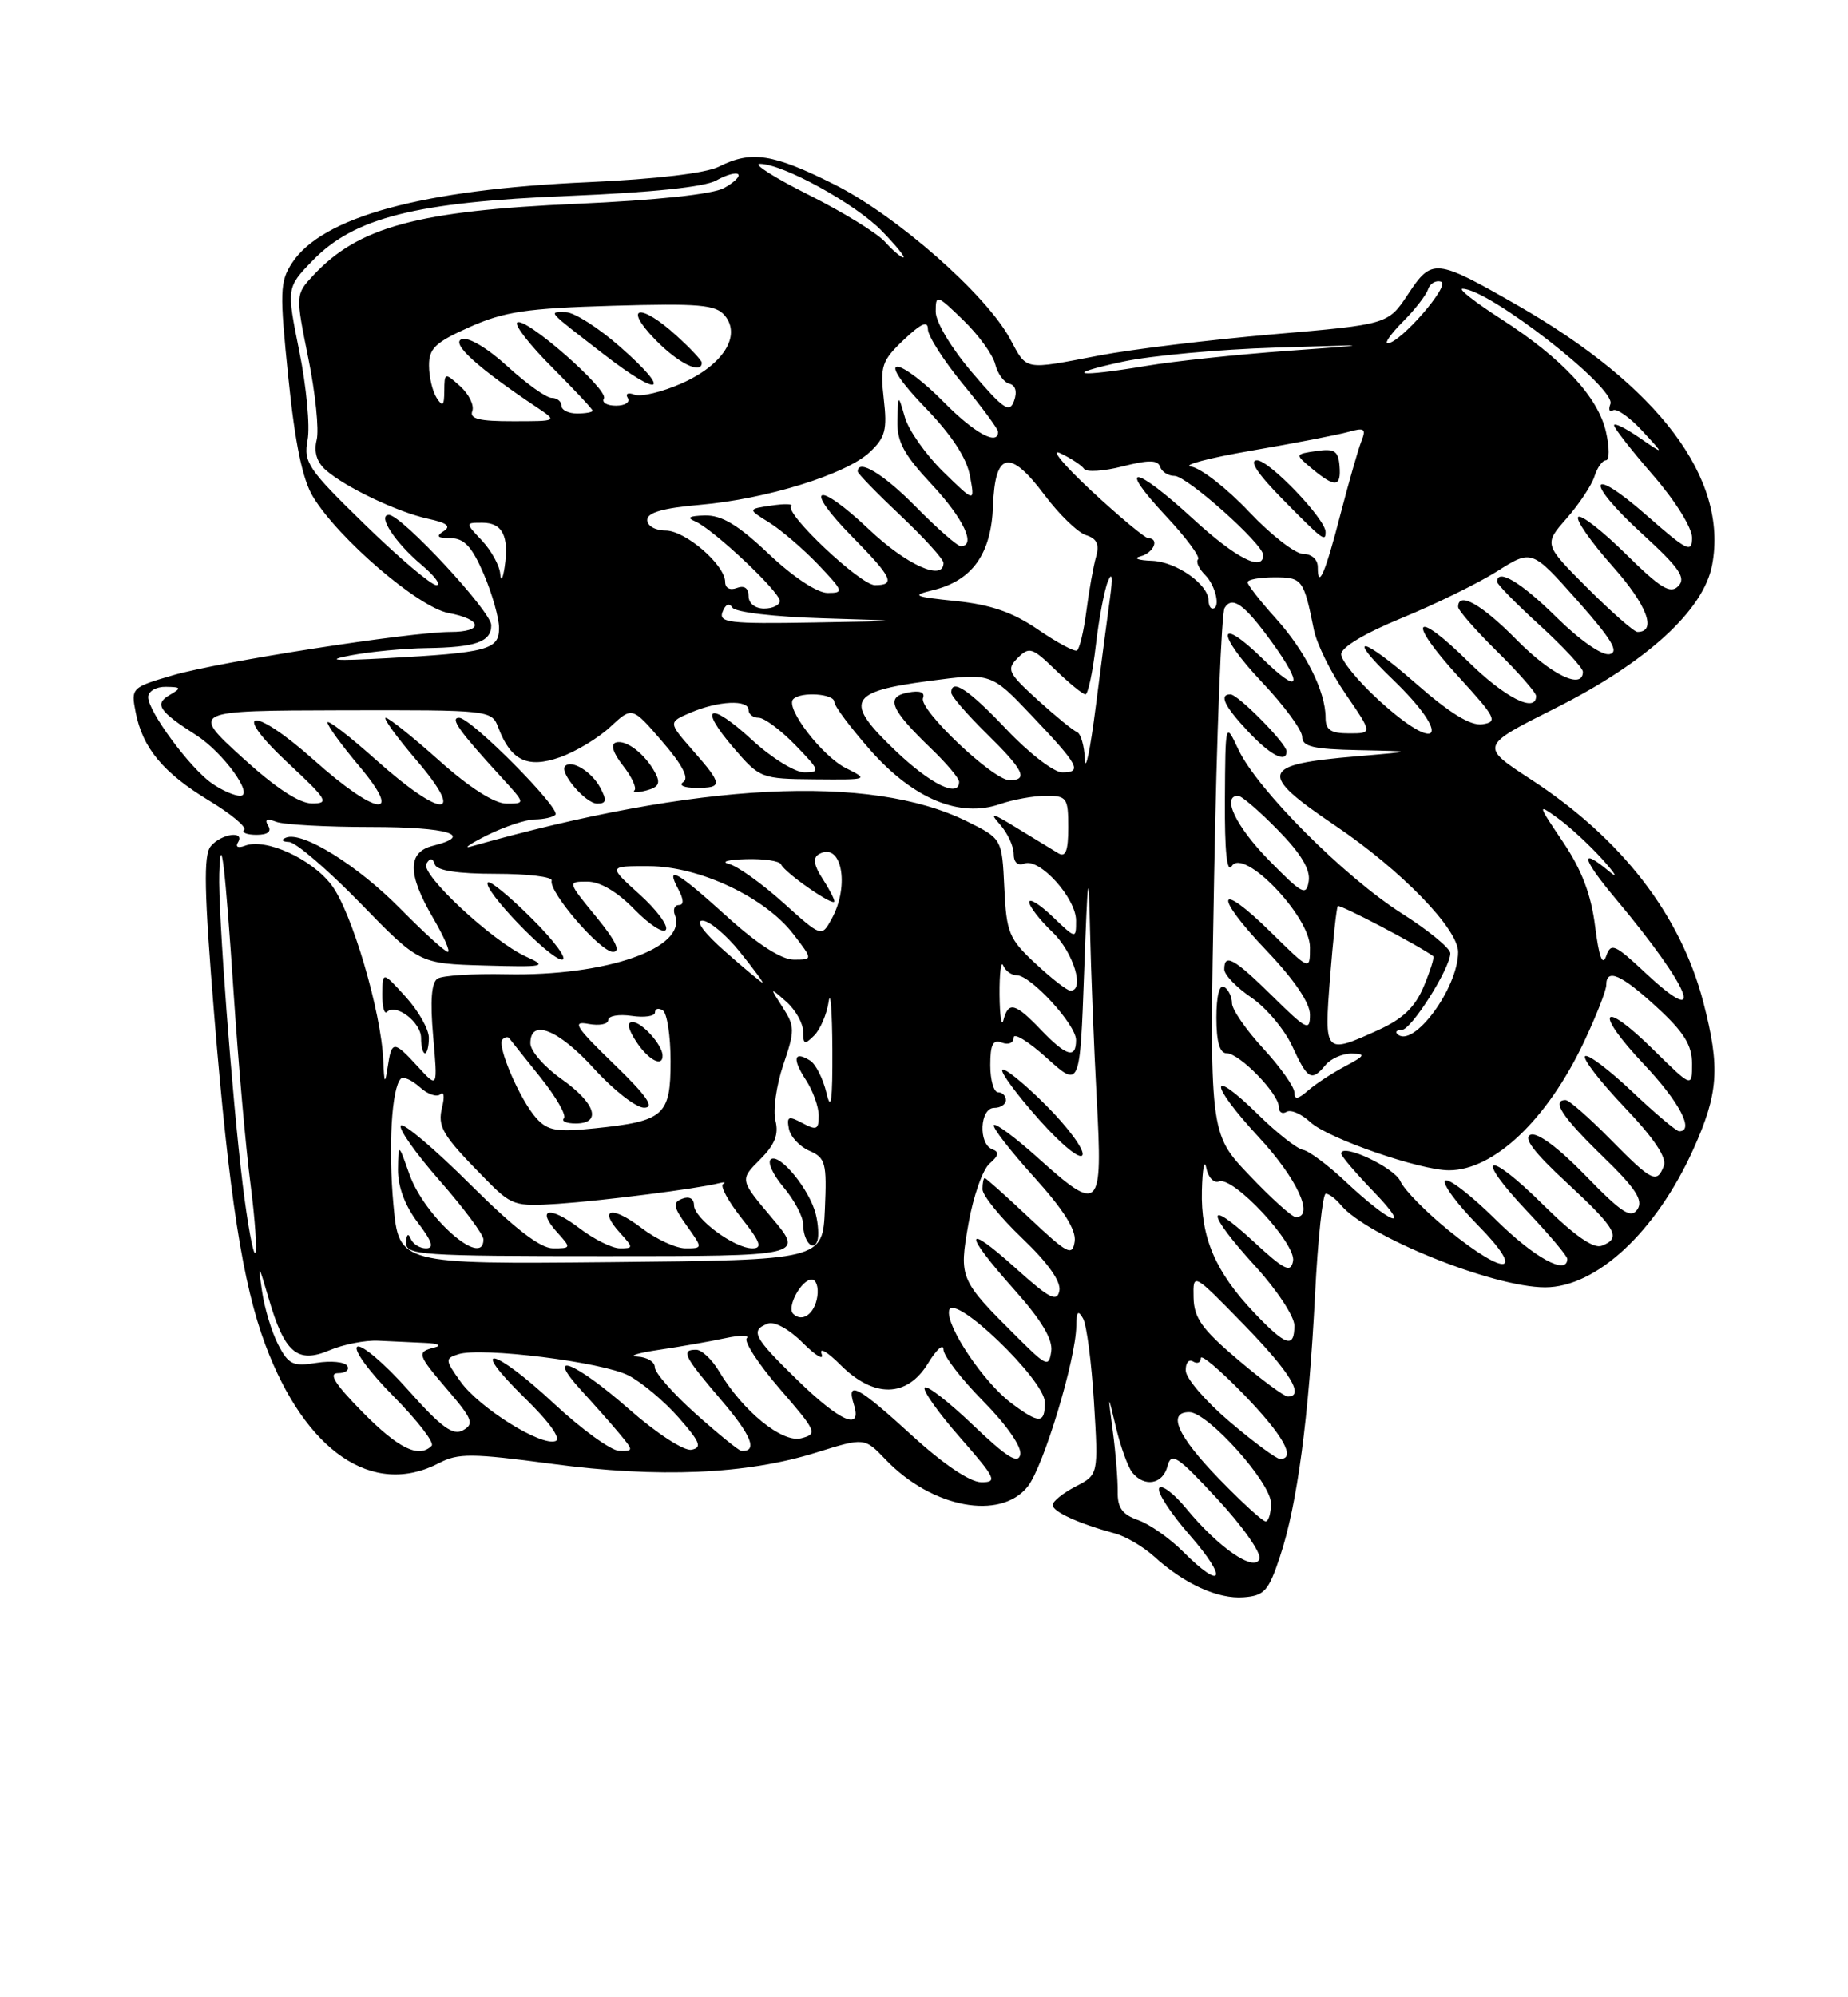 <?xml version="1.0" encoding="UTF-8" standalone="no"?>
<!DOCTYPE svg PUBLIC "-//W3C//DTD SVG 1.1//EN" "http://www.w3.org/Graphics/SVG/1.1/DTD/svg11.dtd" >
<svg xmlns="http://www.w3.org/2000/svg" xmlns:xlink="http://www.w3.org/1999/xlink" version="1.1" viewBox="0 0 237 256">
 <g >
 <path fill="currentColor"
d=" M 164.16 199.49 C 166.37 192.86 167.85 181.73 168.65 165.93 C 169.01 158.82 169.63 153.00 170.03 153.00 C 170.43 153.00 171.30 153.65 171.96 154.45 C 175.31 158.48 191.49 165.00 198.15 165.00 C 204.72 165.00 212.36 157.90 217.13 147.38 C 220.40 140.15 220.63 136.86 218.45 128.46 C 215.53 117.25 207.95 107.46 196.32 99.89 C 189.79 95.63 189.79 95.63 199.51 90.75 C 211.19 84.88 218.50 78.21 219.58 72.40 C 221.66 61.35 212.75 49.51 194.51 39.07 C 184.11 33.12 183.64 33.08 180.59 37.69 C 178.01 41.58 178.01 41.58 163.27 42.85 C 155.16 43.55 145.15 44.77 141.01 45.56 C 131.20 47.44 131.75 47.54 129.54 43.44 C 126.45 37.71 114.97 27.63 106.98 23.63 C 99.11 19.69 96.35 19.27 92.20 21.36 C 90.53 22.20 84.14 22.96 75.50 23.35 C 54.16 24.29 41.33 27.79 37.45 33.71 C 35.89 36.10 35.85 37.41 36.98 48.41 C 37.84 56.86 38.80 61.46 40.14 63.67 C 43.42 69.07 53.65 77.84 57.51 78.57 C 61.91 79.39 62.07 81.00 57.75 81.00 C 52.55 81.01 28.16 84.81 22.21 86.54 C 16.86 88.10 16.78 88.17 17.40 91.31 C 18.29 95.89 20.94 99.06 26.80 102.61 C 29.63 104.32 31.66 106.01 31.31 106.36 C 30.95 106.71 31.67 107.00 32.89 107.00 C 34.34 107.00 34.86 106.59 34.39 105.83 C 33.90 105.03 34.23 104.87 35.42 105.33 C 36.38 105.70 41.85 106.00 47.58 106.00 C 57.49 106.00 60.93 107.05 55.50 108.41 C 52.24 109.23 52.25 112.04 55.54 117.66 C 56.94 120.05 57.79 122.00 57.43 122.00 C 57.08 122.00 54.36 119.53 51.39 116.52 C 45.88 110.92 38.78 106.50 36.68 107.36 C 35.99 107.64 36.16 107.88 37.08 107.92 C 37.94 107.96 42.05 111.49 46.20 115.75 C 53.75 123.51 53.75 123.51 62.12 123.75 C 69.87 123.97 70.27 123.88 67.50 122.63 C 63.18 120.69 53.87 112.02 54.68 110.71 C 55.17 109.92 55.48 109.94 55.77 110.80 C 56.03 111.59 58.70 112.00 63.58 112.00 C 67.66 112.00 70.89 112.39 70.75 112.87 C 70.34 114.30 76.97 122.00 78.61 122.00 C 79.65 122.00 78.97 120.58 76.45 117.50 C 72.76 113.00 72.76 113.00 75.33 113.00 C 76.96 113.00 79.16 114.30 81.36 116.56 C 83.26 118.51 85.08 119.69 85.40 119.17 C 85.72 118.64 84.19 116.59 81.99 114.61 C 77.99 111.00 77.99 111.00 83.25 111.02 C 89.70 111.04 98.13 115.01 101.76 119.75 C 104.26 123.00 104.26 123.00 101.80 123.00 C 100.22 123.00 97.16 121.03 93.26 117.50 C 86.78 111.63 85.29 110.80 87.00 114.00 C 87.69 115.29 87.72 116.00 87.07 116.00 C 86.51 116.00 86.28 116.58 86.55 117.28 C 88.18 121.50 77.81 125.14 64.89 124.87 C 60.70 124.78 56.75 125.03 56.12 125.43 C 55.33 125.92 55.15 128.26 55.55 132.82 C 56.14 139.50 56.14 139.50 53.62 136.75 C 50.49 133.34 50.23 133.34 49.72 136.75 C 49.37 139.06 49.28 138.93 49.15 135.91 C 48.89 129.66 45.10 116.82 42.51 113.43 C 39.94 110.05 34.05 107.38 31.41 108.40 C 30.55 108.73 30.16 108.55 30.51 107.99 C 31.48 106.42 28.38 106.84 27.03 108.46 C 26.08 109.61 26.18 114.27 27.48 130.21 C 29.39 153.41 31.12 164.58 34.03 172.36 C 39.16 186.07 47.81 191.96 56.30 187.53 C 58.76 186.24 60.51 186.26 70.80 187.63 C 84.46 189.46 95.74 188.98 104.68 186.18 C 110.87 184.25 110.87 184.25 113.58 187.08 C 119.52 193.29 128.33 194.94 131.82 190.51 C 133.84 187.93 137.98 174.24 138.03 169.93 C 138.05 168.09 138.26 167.86 138.90 169.00 C 139.36 169.82 139.99 174.67 140.30 179.76 C 140.87 189.02 140.87 189.02 137.94 190.53 C 136.32 191.37 135.00 192.44 135.00 192.90 C 135.00 193.76 138.33 195.28 143.00 196.55 C 144.38 196.92 146.62 198.25 148.00 199.49 C 151.88 203.02 156.21 204.99 159.50 204.73 C 162.15 204.53 162.70 203.91 164.16 199.49 Z  M 55.00 133.02 C 55.00 131.92 53.66 129.56 52.03 127.77 C 49.06 124.50 49.06 124.50 49.03 127.42 C 49.01 129.02 49.28 130.05 49.63 129.70 C 50.77 128.56 54.00 131.03 54.00 133.04 C 54.00 134.12 54.23 135.00 54.50 135.00 C 54.77 135.00 55.00 134.11 55.00 133.02 Z  M 68.27 117.80 C 65.41 114.94 62.84 112.82 62.57 113.10 C 61.77 113.90 70.52 123.00 72.08 123.00 C 72.85 123.00 71.14 120.66 68.27 117.80 Z  M 151.73 198.88 C 150.01 197.16 147.41 195.34 145.95 194.83 C 143.94 194.13 143.30 193.25 143.34 191.20 C 143.36 189.72 143.09 186.25 142.72 183.50 C 142.06 178.50 142.06 178.50 143.13 183.00 C 143.72 185.47 144.66 188.06 145.22 188.75 C 146.79 190.67 149.13 190.24 149.73 187.92 C 150.21 186.08 150.98 186.59 156.15 192.16 C 159.38 195.64 161.80 199.09 161.52 199.82 C 160.86 201.53 156.28 198.38 152.15 193.37 C 150.55 191.42 148.97 190.23 148.66 190.73 C 148.35 191.24 150.14 193.98 152.63 196.82 C 157.52 202.42 156.83 203.99 151.73 198.88 Z  M 156.31 189.52 C 151.01 184.05 149.65 181.00 152.52 181.00 C 154.89 181.00 163.00 190.03 163.00 192.68 C 163.00 193.96 162.69 195.00 162.31 195.00 C 161.93 195.00 159.23 192.53 156.31 189.52 Z  M 117.00 184.03 C 110.04 177.66 108.50 176.84 109.50 180.00 C 110.61 183.48 107.78 182.26 102.25 176.87 C 96.63 171.39 96.18 170.53 98.47 169.65 C 99.32 169.33 101.21 170.36 102.96 172.12 C 104.63 173.78 105.71 174.42 105.37 173.53 C 105.03 172.63 106.12 173.27 107.80 174.95 C 112.07 179.22 116.33 179.14 119.01 174.75 C 120.10 172.96 120.99 172.16 121.00 172.97 C 121.00 173.78 123.29 176.76 126.10 179.60 C 129.08 182.62 131.05 185.45 130.85 186.43 C 130.58 187.71 129.13 186.80 124.76 182.63 C 121.61 179.62 118.83 177.47 118.58 177.86 C 118.34 178.26 120.40 181.15 123.16 184.29 C 127.72 189.50 127.96 190.00 125.83 189.98 C 124.40 189.97 121.01 187.69 117.00 184.03 Z  M 157.73 182.25 C 154.65 179.64 152.10 176.69 152.07 175.69 C 152.03 174.70 152.45 174.16 153.00 174.50 C 153.55 174.84 154.00 174.65 154.00 174.08 C 154.00 173.51 156.47 175.60 159.50 178.72 C 164.55 183.93 166.28 187.00 164.16 187.00 C 163.70 187.00 160.80 184.86 157.73 182.25 Z  M 46.50 181.00 C 42.96 177.40 42.07 176.00 43.35 176.00 C 44.32 176.00 44.86 175.58 44.54 175.07 C 44.22 174.55 42.44 174.38 40.57 174.68 C 37.58 175.17 36.99 174.89 35.67 172.33 C 34.85 170.74 33.91 167.65 33.60 165.47 C 33.07 161.84 33.14 161.92 34.45 166.40 C 36.48 173.40 38.13 174.81 42.25 173.07 C 44.04 172.31 46.85 171.76 48.50 171.84 C 50.15 171.91 52.85 172.04 54.50 172.12 C 56.18 172.19 56.73 172.45 55.75 172.70 C 53.39 173.30 53.47 173.56 57.52 178.29 C 60.59 181.88 60.83 182.52 59.39 183.32 C 58.09 184.05 56.60 182.96 52.29 178.11 C 49.29 174.74 46.37 172.27 45.82 172.61 C 45.26 172.96 47.33 175.80 50.43 178.93 C 53.52 182.05 55.74 184.92 55.36 185.31 C 53.72 186.95 51.11 185.68 46.50 181.00 Z  M 71.11 179.96 C 63.32 172.69 59.92 171.96 67.25 179.13 C 70.48 182.28 72.01 184.43 71.24 184.71 C 69.36 185.40 61.44 180.43 59.05 177.07 C 57.07 174.29 57.06 174.12 58.79 173.57 C 61.75 172.63 77.27 174.57 80.61 176.30 C 82.31 177.18 85.20 179.61 87.04 181.70 C 89.79 184.83 90.08 185.55 88.68 185.82 C 87.72 186.01 84.22 183.73 80.63 180.58 C 73.69 174.49 69.75 172.97 74.58 178.25 C 76.22 180.04 78.41 182.51 79.44 183.75 C 81.27 185.95 81.27 186.00 79.40 185.96 C 78.36 185.93 74.63 183.23 71.11 179.96 Z  M 89.23 181.22 C 86.33 178.62 83.97 175.94 83.98 175.25 C 83.99 174.56 82.99 173.94 81.75 173.88 C 80.51 173.81 81.75 173.42 84.50 173.01 C 87.25 172.61 91.08 171.93 93.00 171.52 C 94.92 171.11 96.17 171.11 95.77 171.53 C 95.38 171.94 97.29 174.87 100.02 178.03 C 104.74 183.48 104.88 183.80 102.76 184.35 C 100.32 184.99 95.25 180.86 92.21 175.75 C 91.31 174.24 89.99 173.00 89.28 173.00 C 87.28 173.00 87.68 173.81 92.49 179.44 C 96.39 184.00 97.22 186.08 95.08 185.97 C 94.76 185.95 92.13 183.81 89.23 181.22 Z  M 129.73 179.87 C 126.17 177.21 121.28 169.95 121.72 167.96 C 122.25 165.60 134.01 176.88 134.00 179.75 C 134.00 182.50 133.29 182.52 129.73 179.87 Z  M 158.73 174.25 C 154.15 170.37 153.12 168.92 153.07 166.30 C 153.00 163.10 153.00 163.10 159.50 169.76 C 165.43 175.84 167.37 179.00 165.16 179.00 C 164.70 179.00 161.80 176.86 158.73 174.25 Z  M 130.50 171.44 C 123.04 164.02 122.97 163.86 124.21 156.80 C 124.82 153.33 126.03 149.89 126.91 149.14 C 128.09 148.12 128.18 147.65 127.25 147.30 C 125.44 146.62 125.66 142.00 127.50 142.00 C 128.32 142.00 129.00 141.55 129.00 141.00 C 129.00 140.45 128.55 140.00 128.00 140.00 C 127.45 140.00 127.00 138.44 127.00 136.53 C 127.00 133.86 127.34 133.19 128.50 133.64 C 129.33 133.96 130.00 133.67 130.00 132.99 C 130.00 132.32 131.91 133.50 134.25 135.61 C 138.50 139.45 138.50 139.45 139.04 124.48 C 139.50 111.87 139.61 111.02 139.79 119.09 C 139.91 124.37 140.29 134.16 140.65 140.84 C 141.43 155.21 141.07 155.56 133.07 148.37 C 130.24 145.83 127.72 143.95 127.46 144.20 C 127.21 144.46 129.51 147.43 132.57 150.82 C 136.39 155.04 138.04 157.65 137.82 159.12 C 137.53 161.05 136.94 160.75 132.04 156.14 C 129.03 153.31 126.45 151.00 126.29 151.00 C 126.13 151.00 126.00 151.64 126.00 152.43 C 126.00 153.22 128.30 156.05 131.11 158.73 C 134.41 161.88 136.09 164.26 135.86 165.44 C 135.56 166.95 134.61 166.46 130.25 162.54 C 123.58 156.54 123.49 157.91 130.07 165.29 C 133.56 169.20 135.04 171.67 134.82 173.20 C 134.52 175.26 134.23 175.15 130.50 171.44 Z  M 134.16 141.68 C 131.36 138.88 128.84 136.83 128.55 137.12 C 128.27 137.40 130.37 140.26 133.22 143.46 C 136.20 146.81 138.59 148.74 138.83 148.02 C 139.06 147.33 136.96 144.48 134.16 141.68 Z  M 160.84 168.25 C 155.87 163.02 153.98 158.60 154.14 152.60 C 154.21 149.79 154.46 148.49 154.70 149.69 C 154.93 150.90 155.67 151.68 156.33 151.43 C 158.16 150.72 166.26 159.42 165.83 161.63 C 165.53 163.19 164.73 162.80 160.74 159.11 C 154.50 153.36 154.67 155.38 161.00 162.31 C 163.75 165.32 166.00 168.73 166.00 169.89 C 166.00 172.88 164.91 172.53 160.84 168.25 Z  M 101.72 168.39 C 100.86 167.53 102.78 164.00 104.10 164.00 C 104.67 164.00 105.00 164.98 104.82 166.17 C 104.49 168.40 102.88 169.55 101.72 168.39 Z  M 50.46 154.45 C 49.78 147.12 50.22 139.44 51.41 138.26 C 51.73 137.94 52.81 138.43 53.83 139.34 C 54.84 140.26 56.03 140.67 56.48 140.25 C 56.93 139.84 57.03 140.56 56.71 141.86 C 56.08 144.43 56.68 145.45 62.13 150.99 C 65.62 154.55 65.96 154.67 71.63 154.29 C 77.34 153.90 89.44 152.36 92.15 151.67 C 92.89 151.48 93.16 151.52 92.74 151.75 C 92.32 151.99 93.37 153.94 95.07 156.09 C 97.53 159.19 97.82 160.00 96.49 160.00 C 94.17 160.00 89.00 156.17 89.00 154.46 C 89.00 153.63 88.39 153.30 87.51 153.64 C 86.24 154.12 86.33 154.66 88.07 157.10 C 90.14 160.00 90.14 160.00 87.91 160.00 C 86.69 160.00 84.15 158.83 82.28 157.40 C 78.48 154.50 76.68 154.89 79.49 157.99 C 81.25 159.93 81.25 160.00 79.50 160.00 C 78.50 160.00 76.15 158.83 74.28 157.40 C 70.48 154.50 68.68 154.89 71.49 157.99 C 73.26 159.95 73.25 160.00 70.93 160.00 C 69.28 160.00 66.00 157.47 60.30 151.80 C 55.77 147.29 51.77 143.90 51.41 144.26 C 51.05 144.62 53.28 147.79 56.38 151.32 C 59.47 154.84 62.00 158.23 62.00 158.86 C 62.00 162.65 54.45 156.00 52.50 150.50 C 51.09 146.50 51.09 146.50 51.04 149.91 C 51.02 152.07 51.93 154.53 53.55 156.66 C 55.42 159.10 55.71 160.00 54.63 160.00 C 53.83 160.00 52.94 159.44 52.66 158.75 C 52.36 158.00 52.13 158.20 52.08 159.25 C 52.01 160.87 53.85 161.00 77.56 161.00 C 103.12 161.00 103.12 161.00 99.00 156.11 C 94.87 151.22 94.87 151.22 97.46 148.63 C 99.37 146.73 99.89 145.41 99.45 143.64 C 99.11 142.31 99.57 139.10 100.45 136.49 C 101.95 132.09 101.94 131.55 100.38 129.12 C 98.69 126.50 98.69 126.50 100.85 128.40 C 102.03 129.45 103.00 131.17 103.00 132.23 C 103.00 133.88 103.19 133.95 104.42 132.72 C 105.20 131.94 106.03 130.00 106.27 128.40 C 106.51 126.81 106.72 129.55 106.75 134.50 C 106.78 141.05 106.58 142.58 106.00 140.12 C 105.56 138.26 104.61 136.37 103.88 135.93 C 101.80 134.64 101.58 135.71 103.36 138.43 C 104.26 139.81 105.00 141.86 105.00 143.00 C 105.00 144.79 104.72 144.92 102.91 143.95 C 101.12 142.99 100.87 143.10 101.17 144.67 C 101.36 145.68 102.54 146.95 103.79 147.50 C 105.88 148.41 106.05 149.05 105.79 155.00 C 105.50 161.50 105.50 161.50 78.34 161.77 C 51.17 162.03 51.17 162.03 50.46 154.45 Z  M 104.62 155.62 C 103.84 152.50 100.06 147.85 98.89 148.57 C 98.37 148.89 99.08 150.50 100.47 152.15 C 101.86 153.80 103.00 155.94 103.00 156.91 C 103.00 159.04 104.31 160.56 104.83 159.02 C 105.03 158.41 104.94 156.88 104.62 155.62 Z  M 185.79 157.71 C 182.88 155.35 180.09 152.52 179.60 151.41 C 178.80 149.62 172.00 146.45 172.00 147.86 C 172.00 148.17 173.91 150.41 176.25 152.83 C 181.23 158.00 178.33 156.88 172.50 151.39 C 170.30 149.32 167.87 147.52 167.11 147.38 C 166.34 147.25 163.76 145.22 161.38 142.88 C 154.96 136.58 155.01 138.82 161.45 145.77 C 166.35 151.06 168.63 156.00 166.17 156.00 C 165.71 156.00 163.03 153.59 160.22 150.63 C 155.10 145.27 155.10 145.27 155.71 112.19 C 156.04 93.99 156.65 78.57 157.05 77.92 C 158.03 76.33 159.58 77.44 163.07 82.25 C 167.22 87.98 166.70 89.09 162.02 84.52 C 156.05 78.69 155.90 81.15 161.84 87.43 C 164.68 90.43 167.00 93.58 167.00 94.44 C 167.00 95.70 168.41 96.03 174.25 96.15 C 181.50 96.30 181.50 96.30 174.00 96.94 C 161.60 97.98 161.26 99.09 171.25 105.83 C 179.66 111.51 187.00 119.05 187.00 122.02 C 187.00 126.68 181.18 134.51 179.19 132.52 C 178.90 132.24 179.17 132.00 179.79 132.00 C 181.00 132.00 186.00 124.08 186.00 122.18 C 186.00 121.55 183.19 119.24 179.75 117.06 C 172.41 112.39 161.21 101.17 158.82 96.07 C 157.15 92.50 157.15 92.50 157.09 102.50 C 157.05 109.15 157.35 112.00 157.98 111.00 C 159.49 108.60 168.00 117.44 168.00 121.42 C 168.00 124.42 168.00 124.42 163.02 119.52 C 156.07 112.68 155.53 114.61 162.38 121.79 C 165.97 125.55 168.00 128.54 168.00 130.05 C 168.00 132.22 167.59 132.02 163.22 127.71 C 158.26 122.83 157.00 122.12 157.01 124.25 C 157.01 124.94 158.57 126.56 160.48 127.86 C 162.38 129.15 164.74 131.96 165.72 134.08 C 167.70 138.39 168.20 138.67 170.00 136.50 C 170.68 135.68 172.20 135.02 173.37 135.04 C 175.19 135.07 175.07 135.31 172.50 136.67 C 170.85 137.54 168.71 138.94 167.75 139.78 C 166.44 140.92 166.00 140.98 166.00 140.02 C 166.00 139.31 164.20 136.77 162.00 134.38 C 159.80 132.00 158.00 129.39 158.00 128.58 C 158.00 127.78 157.55 126.84 157.00 126.50 C 156.39 126.12 156.00 127.66 156.00 130.44 C 156.00 133.54 156.42 135.00 157.31 135.00 C 158.96 135.00 164.00 140.18 164.00 141.86 C 164.00 142.55 164.44 142.84 164.99 142.51 C 165.53 142.17 166.91 142.77 168.05 143.83 C 170.27 145.90 182.08 150.00 185.83 150.00 C 191.59 150.00 198.43 143.50 203.13 133.57 C 204.71 130.23 206.00 126.94 206.00 126.25 C 206.00 124.05 207.93 124.90 212.52 129.13 C 215.97 132.30 217.00 133.97 217.00 136.34 C 217.00 139.42 217.00 139.42 212.02 134.52 C 205.33 127.93 204.34 129.55 210.84 136.43 C 215.36 141.21 217.36 145.00 215.35 145.00 C 214.99 145.00 212.26 142.70 209.29 139.89 C 206.32 137.08 203.62 135.05 203.28 135.38 C 202.95 135.71 205.23 138.65 208.34 141.92 C 212.09 145.85 213.79 148.38 213.39 149.42 C 212.49 151.77 211.88 151.46 206.50 146.00 C 203.79 143.25 201.22 141.00 200.79 141.00 C 198.92 141.00 200.35 143.17 205.50 148.17 C 209.77 152.31 210.77 153.83 210.00 155.00 C 209.17 156.23 207.99 155.47 203.36 150.70 C 199.92 147.15 197.17 145.10 196.30 145.44 C 195.30 145.82 196.70 147.68 200.94 151.60 C 207.33 157.52 207.98 158.69 205.42 159.67 C 204.36 160.08 201.90 158.36 197.94 154.45 C 190.62 147.20 188.91 147.91 195.89 155.29 C 198.70 158.26 201.00 160.99 201.00 161.35 C 201.00 163.54 196.76 161.21 191.81 156.31 C 188.64 153.18 185.73 150.94 185.34 151.33 C 184.94 151.72 186.83 154.29 189.52 157.02 C 195.73 163.32 193.27 163.78 185.79 157.71 Z  M 165.00 96.30 C 165.00 95.31 158.78 89.00 157.80 89.00 C 156.30 89.00 157.01 90.50 160.06 93.75 C 162.92 96.81 165.00 97.88 165.00 96.30 Z  M 31.12 151.79 C 29.75 140.54 27.96 116.83 28.12 112.00 C 28.31 106.14 28.86 110.73 29.98 127.50 C 30.57 136.30 31.53 147.24 32.13 151.81 C 32.72 156.39 32.99 160.34 32.73 160.60 C 32.47 160.86 31.75 156.90 31.12 151.79 Z  M 68.79 143.33 C 66.69 141.00 63.67 133.99 64.44 133.23 C 64.75 132.92 65.14 132.85 65.31 133.08 C 65.49 133.31 67.28 135.57 69.31 138.09 C 71.33 140.62 72.69 142.98 72.32 143.34 C 71.96 143.70 72.64 144.00 73.83 144.00 C 77.22 144.00 76.40 141.41 72.02 138.31 C 69.83 136.77 68.03 134.71 68.02 133.75 C 67.98 130.49 71.62 131.94 76.21 137.00 C 78.71 139.75 81.59 141.99 82.62 141.98 C 84.00 141.97 82.96 140.47 78.71 136.36 C 73.81 131.62 73.31 130.83 75.46 131.24 C 76.86 131.50 78.00 131.28 78.00 130.75 C 78.00 130.21 79.35 129.97 81.00 130.21 C 82.65 130.46 84.00 130.25 84.00 129.77 C 84.00 129.28 84.45 129.16 85.00 129.50 C 85.55 129.84 86.00 132.78 86.00 136.02 C 86.00 142.98 85.19 143.70 76.30 144.62 C 71.39 145.13 70.24 144.93 68.79 143.33 Z  M 84.97 135.25 C 84.91 133.88 82.30 131.00 81.12 131.00 C 80.36 131.00 80.53 131.87 81.59 133.50 C 83.15 135.88 85.04 136.86 84.97 135.25 Z  M 133.50 132.00 C 130.19 128.54 129.32 128.32 128.69 130.75 C 128.44 131.71 128.22 130.25 128.19 127.50 C 128.17 124.75 128.38 123.06 128.66 123.75 C 128.94 124.44 129.72 125.00 130.39 125.00 C 132.19 125.00 138.00 131.33 138.00 133.30 C 138.00 135.76 136.76 135.40 133.50 132.00 Z  M 170.58 125.25 C 170.96 120.44 171.40 116.34 171.57 116.14 C 171.81 115.87 182.00 121.21 183.81 122.56 C 183.98 122.68 183.43 124.42 182.60 126.42 C 181.48 129.09 179.93 130.58 176.79 132.01 C 169.84 135.17 169.81 135.13 170.58 125.25 Z  M 211.08 124.75 C 207.07 121.00 206.60 120.79 205.98 122.56 C 205.51 123.88 205.07 122.66 204.57 118.74 C 204.06 114.67 202.86 111.51 200.47 107.95 C 197.16 103.04 197.15 102.97 199.79 104.87 C 201.28 105.94 203.85 108.31 205.50 110.14 C 207.15 111.97 207.56 112.69 206.42 111.73 C 202.49 108.45 202.85 110.01 207.25 115.25 C 216.81 126.65 219.05 132.20 211.08 124.75 Z  M 132.80 123.50 C 129.39 120.33 129.07 119.57 128.80 113.78 C 128.50 107.50 128.50 107.50 124.00 105.27 C 111.59 99.14 89.46 100.26 60.36 108.51 C 59.34 108.80 60.30 108.14 62.50 107.04 C 64.70 105.95 67.44 105.04 68.58 105.03 C 69.73 105.01 70.92 104.75 71.23 104.43 C 71.99 103.68 60.40 92.00 58.88 92.00 C 57.66 92.00 58.86 93.69 64.42 99.75 C 67.39 103.00 67.39 103.00 64.95 103.00 C 63.40 102.99 60.23 100.97 56.34 97.50 C 52.95 94.47 49.86 92.00 49.47 92.00 C 49.08 92.00 50.87 94.47 53.46 97.50 C 59.86 105.00 56.69 104.95 48.25 97.42 C 44.81 94.35 42.00 92.18 42.00 92.61 C 42.00 93.03 43.83 95.54 46.06 98.19 C 51.87 105.08 48.31 104.61 40.25 97.41 C 32.35 90.37 29.40 90.78 37.00 97.86 C 42.00 102.52 42.27 102.99 40.00 102.98 C 38.35 102.97 35.28 100.94 31.00 97.03 C 24.50 91.09 24.50 91.09 43.77 91.04 C 62.96 91.00 63.05 91.01 63.92 93.29 C 65.52 97.50 67.66 98.52 71.82 97.06 C 73.84 96.35 76.75 94.59 78.28 93.16 C 81.07 90.56 81.07 90.56 84.92 95.03 C 87.50 98.01 88.40 99.74 87.64 100.23 C 87.00 100.65 87.71 100.98 89.25 100.98 C 92.74 101.00 92.70 100.56 88.84 96.17 C 85.69 92.57 85.69 92.57 88.59 91.33 C 92.14 89.82 96.00 89.64 96.00 91.00 C 96.00 91.55 96.59 92.00 97.30 92.00 C 98.02 92.00 100.13 93.58 102.00 95.50 C 105.16 98.76 105.24 99.00 103.17 99.00 C 101.95 99.00 98.93 97.13 96.46 94.85 C 90.97 89.80 89.45 90.47 94.11 95.89 C 97.44 99.76 97.62 99.83 104.50 99.89 C 111.37 99.95 111.44 99.93 108.50 98.46 C 105.42 96.92 100.65 90.69 101.73 89.61 C 102.71 88.62 107.00 88.91 107.00 89.97 C 107.00 90.50 109.11 93.31 111.68 96.22 C 117.17 102.41 123.10 104.86 128.25 103.06 C 129.93 102.48 132.58 102.00 134.15 102.00 C 136.82 102.00 137.00 102.26 137.00 106.06 C 137.00 109.03 136.67 109.92 135.75 109.38 C 135.06 108.97 132.70 107.53 130.50 106.18 C 127.21 104.15 126.81 104.06 128.25 105.68 C 129.21 106.77 130.00 108.46 130.00 109.44 C 130.00 110.54 130.52 111.01 131.39 110.68 C 133.32 109.94 138.00 115.11 138.00 117.99 C 138.00 120.37 138.00 120.37 135.00 117.50 C 133.35 115.92 132.00 115.08 132.00 115.63 C 132.00 116.18 133.35 117.92 135.00 119.50 C 137.68 122.07 139.18 127.04 137.25 126.97 C 136.84 126.96 134.83 125.40 132.80 123.50 Z  M 76.97 100.94 C 75.88 98.91 73.32 97.34 72.48 98.19 C 71.68 98.99 75.10 103.00 76.59 103.00 C 77.77 103.00 77.85 102.59 76.97 100.94 Z  M 84.03 99.06 C 82.73 96.63 80.27 94.74 78.96 95.18 C 78.28 95.41 78.64 96.54 79.90 98.14 C 81.02 99.57 81.68 100.99 81.37 101.30 C 81.06 101.61 81.74 101.62 82.88 101.32 C 84.48 100.90 84.74 100.39 84.03 99.06 Z  M 93.00 121.96 C 90.29 119.58 89.13 118.00 90.08 118.00 C 90.95 118.00 93.11 119.80 94.88 122.00 C 96.65 124.20 97.96 125.98 97.80 125.96 C 97.63 125.93 95.47 124.14 93.00 121.96 Z  M 100.42 115.68 C 97.70 113.24 94.58 111.01 93.48 110.73 C 92.39 110.46 93.38 110.18 95.67 110.12 C 97.96 110.05 99.98 110.35 100.17 110.79 C 100.62 111.86 107.00 116.29 107.00 115.53 C 107.00 115.20 106.30 113.86 105.45 112.56 C 104.41 110.98 104.24 109.97 104.95 109.53 C 107.89 107.71 109.07 113.44 106.64 117.81 C 105.36 120.13 105.36 120.13 100.42 115.68 Z  M 162.75 110.27 C 158.51 105.95 156.62 102.00 158.79 102.00 C 159.23 102.00 161.52 103.97 163.88 106.38 C 166.82 109.37 168.07 111.44 167.84 112.93 C 167.53 114.89 167.03 114.63 162.75 110.27 Z  M 27.15 100.39 C 24.34 98.42 19.00 91.19 19.00 89.35 C 19.00 88.61 20.01 88.01 21.25 88.03 C 23.27 88.06 23.32 88.17 21.74 89.09 C 19.76 90.24 20.38 91.17 25.15 94.22 C 28.62 96.44 32.65 102.00 30.79 102.00 C 30.05 102.00 28.41 101.28 27.15 100.39 Z  M 114.86 96.24 C 108.20 89.89 108.79 88.65 119.09 87.29 C 127.10 86.23 127.10 86.23 132.30 91.71 C 138.36 98.09 138.85 99.00 136.23 99.00 C 135.16 99.00 131.95 96.53 129.09 93.50 C 124.24 88.38 122.00 86.89 122.00 88.79 C 122.00 89.23 124.03 91.57 126.50 94.00 C 131.29 98.70 131.93 100.00 129.46 100.00 C 127.36 100.00 117.81 90.94 118.37 89.48 C 118.66 88.72 117.98 88.47 116.43 88.77 C 113.52 89.32 114.18 90.91 119.42 95.95 C 121.39 97.84 123.00 99.75 123.00 100.20 C 123.00 102.31 119.37 100.54 114.86 96.24 Z  M 139.13 97.33 C 139.06 95.59 138.60 94.02 138.12 93.83 C 137.64 93.65 135.37 91.80 133.08 89.72 C 129.27 86.25 129.05 85.80 130.52 84.33 C 131.99 82.86 132.39 82.99 135.36 85.87 C 137.14 87.59 138.87 89.00 139.20 89.00 C 139.53 89.00 140.13 86.19 140.53 82.75 C 140.93 79.31 141.63 75.60 142.09 74.50 C 142.63 73.21 142.72 73.96 142.36 76.61 C 142.04 78.87 141.22 85.17 140.52 90.61 C 139.83 96.05 139.20 99.08 139.13 97.33 Z  M 170.00 91.97 C 170.00 88.61 167.41 83.46 163.60 79.24 C 161.62 77.05 160.00 74.97 160.00 74.63 C 160.00 74.28 161.54 74.00 163.43 74.00 C 167.02 74.00 167.19 74.22 168.51 80.75 C 168.87 82.55 170.71 86.26 172.60 89.00 C 176.03 94.00 176.03 94.00 173.02 94.00 C 170.65 94.00 170.00 93.56 170.00 91.97 Z  M 176.73 89.66 C 174.13 87.27 172.00 84.66 172.00 83.86 C 172.00 82.97 175.07 81.14 179.76 79.22 C 184.03 77.47 189.53 74.78 191.99 73.23 C 196.45 70.41 196.45 70.41 202.27 76.95 C 206.70 81.95 207.69 83.58 206.42 83.85 C 205.45 84.05 202.60 82.06 199.60 79.10 C 195.06 74.62 192.00 72.79 192.00 74.57 C 192.00 74.89 194.47 77.41 197.50 80.17 C 200.53 82.94 203.00 85.61 203.00 86.10 C 203.00 88.47 198.94 86.51 194.50 82.00 C 190.01 77.45 187.00 75.75 187.00 77.79 C 187.00 78.22 189.25 80.79 192.00 83.50 C 194.75 86.21 197.00 88.78 197.00 89.21 C 197.00 91.46 192.97 89.41 188.31 84.81 C 181.31 77.90 180.32 79.38 187.03 86.72 C 191.86 91.99 192.13 92.53 190.11 92.83 C 188.57 93.05 185.94 91.43 181.45 87.49 C 174.64 81.52 172.48 81.19 178.58 87.05 C 186.35 94.53 184.64 96.92 176.73 89.66 Z  M 45.00 84.00 C 47.48 83.53 51.83 83.11 54.67 83.07 C 61.01 82.98 63.00 82.28 63.00 80.13 C 63.00 78.38 51.50 66.00 49.88 66.00 C 48.35 66.00 50.65 69.53 54.05 72.39 C 55.76 73.83 56.62 75.00 55.96 75.00 C 55.31 75.00 51.19 71.52 46.82 67.26 C 39.50 60.14 38.91 59.28 39.45 56.39 C 39.78 54.66 39.30 49.57 38.39 45.06 C 36.74 36.86 36.74 36.86 40.09 33.40 C 45.43 27.89 53.33 25.90 73.00 25.11 C 83.50 24.68 90.35 23.97 91.84 23.14 C 93.12 22.42 94.40 22.06 94.67 22.34 C 94.95 22.61 94.12 23.41 92.84 24.11 C 91.40 24.90 84.14 25.67 74.00 26.12 C 53.58 27.02 45.97 29.08 40.19 35.28 C 37.89 37.75 37.89 37.75 39.54 45.91 C 40.45 50.40 40.94 55.12 40.61 56.40 C 40.23 57.92 40.63 59.24 41.77 60.24 C 44.29 62.46 50.98 65.64 54.88 66.49 C 57.35 67.02 57.89 67.46 56.88 68.09 C 55.86 68.74 56.09 68.97 57.79 68.98 C 59.54 69.00 60.53 70.06 62.04 73.58 C 63.12 76.10 64.00 79.22 64.00 80.50 C 64.00 83.28 62.57 83.66 49.50 84.37 C 42.81 84.73 41.65 84.64 45.00 84.00 Z  M 133.10 80.68 C 129.89 78.48 127.06 77.50 122.60 77.04 C 117.16 76.48 116.84 76.33 119.62 75.65 C 124.69 74.43 127.12 71.02 127.35 64.86 C 127.60 57.89 129.49 57.48 133.97 63.46 C 135.83 65.94 138.22 68.25 139.27 68.59 C 140.67 69.03 141.02 69.77 140.57 71.35 C 140.23 72.53 139.67 75.65 139.33 78.28 C 138.99 80.91 138.44 83.20 138.11 83.38 C 137.77 83.55 135.52 82.34 133.10 80.68 Z  M 203.60 75.39 C 197.99 69.77 197.99 69.77 200.91 66.45 C 202.51 64.63 204.12 62.20 204.48 61.07 C 204.84 59.93 205.51 59.00 205.96 59.00 C 206.42 59.00 206.42 57.37 205.97 55.38 C 204.96 50.89 200.34 45.92 192.50 40.88 C 189.20 38.76 186.97 37.01 187.55 37.01 C 190.88 36.98 207.30 49.76 206.53 51.78 C 206.25 52.51 206.40 52.87 206.86 52.59 C 207.32 52.30 209.00 53.48 210.60 55.21 C 213.50 58.34 213.50 58.34 210.25 56.10 C 208.46 54.87 207.00 54.15 207.00 54.51 C 207.00 54.87 209.25 57.74 212.00 60.91 C 214.82 64.15 217.00 67.64 217.00 68.91 C 217.00 70.93 216.39 70.63 211.25 66.12 C 203.66 59.45 203.11 61.57 210.65 68.46 C 215.39 72.80 216.26 74.07 215.24 75.12 C 214.22 76.17 212.97 75.41 208.52 71.02 C 205.51 68.05 202.76 65.91 202.40 66.26 C 202.05 66.62 204.03 69.46 206.80 72.57 C 211.23 77.54 212.54 81.00 210.00 81.00 C 209.57 81.00 206.69 78.47 203.60 75.39 Z  M 92.67 78.42 C 93.04 77.44 93.53 77.24 93.93 77.88 C 94.29 78.47 99.33 79.07 105.54 79.25 C 116.50 79.58 116.50 79.58 104.28 79.79 C 93.49 79.98 92.13 79.81 92.67 78.42 Z  M 96.00 76.39 C 96.00 75.38 95.45 75.00 94.50 75.36 C 93.63 75.70 93.00 75.38 93.00 74.60 C 93.00 72.41 87.90 68.00 85.36 68.00 C 84.04 68.00 83.00 67.40 83.00 66.65 C 83.00 65.70 85.02 65.12 89.75 64.71 C 98.27 63.98 108.52 60.80 111.55 57.95 C 113.54 56.09 113.80 55.08 113.34 51.13 C 112.86 46.92 113.09 46.23 115.90 43.56 C 118.14 41.44 119.00 41.06 119.00 42.20 C 119.00 43.06 121.03 46.23 123.50 49.24 C 125.97 52.24 128.00 54.99 128.00 55.35 C 128.00 57.19 124.93 55.50 121.00 51.50 C 118.57 49.02 115.91 47.00 115.08 47.00 C 114.19 47.00 115.66 49.16 118.66 52.25 C 122.01 55.71 123.97 58.68 124.39 60.97 C 125.04 64.44 125.04 64.44 120.99 60.49 C 118.76 58.31 116.54 55.17 116.06 53.52 C 115.18 50.50 115.18 50.50 115.09 53.90 C 115.02 56.61 115.91 58.26 119.50 62.10 C 123.58 66.47 125.24 70.00 123.21 70.00 C 122.78 70.00 120.21 67.75 117.50 65.00 C 113.33 60.76 110.00 58.74 110.00 60.44 C 110.00 60.69 112.47 63.23 115.50 66.09 C 118.53 68.95 121.00 71.67 121.00 72.15 C 121.00 74.55 116.26 72.42 111.43 67.84 C 104.68 61.46 102.88 62.28 109.31 68.81 C 114.44 74.02 114.90 75.00 112.21 75.00 C 110.35 75.00 100.56 65.77 101.47 64.87 C 101.75 64.58 100.61 64.55 98.93 64.80 C 95.87 65.25 95.87 65.25 98.69 67.00 C 100.23 67.97 103.05 70.39 104.95 72.38 C 108.19 75.79 108.26 76.00 106.14 76.00 C 104.80 76.00 101.72 73.96 98.59 71.00 C 94.65 67.27 92.57 66.02 90.40 66.07 C 88.40 66.12 88.01 66.35 89.14 66.82 C 91.41 67.77 100.00 75.83 100.00 77.02 C 100.00 77.56 99.10 78.00 98.00 78.00 C 96.83 78.00 96.00 77.33 96.00 76.39 Z  M 155.00 77.00 C 155.00 74.91 150.87 72.00 147.75 71.88 C 145.96 71.82 145.29 71.56 146.25 71.31 C 147.95 70.87 148.75 69.02 147.25 68.98 C 146.84 68.97 143.57 66.25 140.00 62.94 C 136.43 59.62 134.62 57.44 136.00 58.10 C 137.38 58.76 138.74 59.66 139.03 60.10 C 139.32 60.54 141.54 60.40 143.97 59.78 C 147.31 58.93 148.48 58.94 148.78 59.83 C 148.99 60.47 149.82 61.00 150.63 61.00 C 152.21 61.00 162.00 69.73 162.00 71.14 C 162.00 73.35 158.46 71.52 153.00 66.50 C 145.49 59.60 143.14 59.31 149.46 66.07 C 152.07 68.85 153.95 71.38 153.65 71.68 C 153.34 71.99 153.75 72.89 154.55 73.69 C 155.92 75.07 156.57 78.00 155.50 78.00 C 155.22 78.00 155.00 77.55 155.00 77.00 Z  M 64.15 73.56 C 64.07 72.50 63.02 70.59 61.83 69.31 C 59.65 67.00 59.65 67.00 61.86 67.00 C 64.44 67.00 65.31 68.73 64.72 72.67 C 64.49 74.22 64.23 74.63 64.15 73.56 Z  M 169.00 72.67 C 169.00 71.71 168.21 71.00 167.15 71.00 C 166.12 71.00 162.98 68.56 160.16 65.57 C 157.33 62.58 154.00 59.99 152.76 59.81 C 151.52 59.63 155.00 58.71 160.50 57.76 C 166.00 56.82 171.59 55.73 172.92 55.36 C 175.01 54.77 175.23 54.94 174.58 56.59 C 174.17 57.64 172.97 61.84 171.91 65.92 C 169.97 73.44 169.00 75.69 169.00 72.67 Z  M 170.00 68.18 C 170.00 66.53 162.79 59.00 161.21 59.00 C 160.14 59.00 161.26 60.71 164.50 64.00 C 169.67 69.25 170.00 69.50 170.00 68.18 Z  M 171.79 59.70 C 171.63 57.79 171.13 57.47 168.82 57.81 C 166.05 58.22 166.05 58.22 168.27 60.08 C 171.23 62.54 172.02 62.46 171.79 59.70 Z  M 60.57 52.69 C 60.84 51.96 60.15 50.54 59.04 49.53 C 57.04 47.73 57.00 47.74 56.98 50.10 C 56.97 52.01 56.77 52.20 56.00 51.00 C 55.47 50.17 55.02 48.32 55.02 46.87 C 55.00 44.66 55.83 43.88 60.25 41.91 C 64.67 39.94 67.57 39.51 78.55 39.19 C 89.68 38.87 91.80 39.05 92.95 40.44 C 95.11 43.04 92.73 46.79 87.42 49.14 C 84.91 50.25 82.19 50.90 81.38 50.59 C 80.54 50.27 80.16 50.46 80.51 51.01 C 80.84 51.56 80.16 52.00 79.00 52.00 C 77.84 52.00 77.14 51.59 77.45 51.08 C 78.13 49.98 67.22 40.44 66.32 41.35 C 65.97 41.69 68.01 44.30 70.85 47.13 C 73.68 49.97 76.00 52.45 76.00 52.64 C 76.00 52.84 75.10 53.00 74.00 53.00 C 72.90 53.00 72.00 52.55 72.00 52.00 C 72.00 51.45 71.44 51.00 70.75 51.00 C 70.06 51.00 67.51 49.18 65.08 46.96 C 62.49 44.59 60.05 43.15 59.20 43.48 C 57.80 44.01 61.30 47.18 68.89 52.24 C 71.50 53.99 71.50 53.99 65.78 53.99 C 61.47 54.00 60.19 53.68 60.57 52.69 Z  M 79.50 44.43 C 76.75 42.01 73.64 40.03 72.58 40.02 C 70.31 40.00 70.01 39.66 77.42 45.40 C 84.77 51.10 86.29 50.38 79.50 44.43 Z  M 90.00 46.49 C 90.00 46.20 88.54 44.64 86.75 43.02 C 82.11 38.79 79.83 39.19 84.00 43.50 C 86.95 46.55 90.00 48.06 90.00 46.49 Z  M 124.69 47.77 C 122.01 44.63 120.00 41.28 120.00 39.95 C 120.00 37.70 120.14 37.74 123.54 41.04 C 125.49 42.93 127.33 45.46 127.63 46.68 C 127.94 47.90 128.76 49.03 129.46 49.19 C 130.24 49.38 130.47 50.22 130.05 51.38 C 129.48 52.99 128.70 52.47 124.69 47.77 Z  M 144.00 46.36 C 147.57 45.59 156.35 44.78 163.50 44.56 C 176.50 44.15 176.50 44.15 165.00 44.98 C 158.68 45.44 150.57 46.30 147.00 46.90 C 138.02 48.40 136.12 48.06 144.00 46.36 Z  M 179.91 41.24 C 181.43 39.72 182.88 37.86 183.14 37.09 C 183.39 36.33 184.15 35.88 184.82 36.11 C 186.06 36.52 179.56 44.00 177.96 44.00 C 177.52 44.00 178.40 42.76 179.91 41.24 Z  M 113.47 30.97 C 112.46 29.86 108.07 27.16 103.70 24.97 C 99.34 22.79 96.52 21.00 97.45 21.00 C 100.40 21.00 109.74 26.14 113.12 29.63 C 114.92 31.48 116.15 33.00 115.85 33.00 C 115.55 33.00 114.48 32.09 113.47 30.97 Z "/>
</g>
</svg>